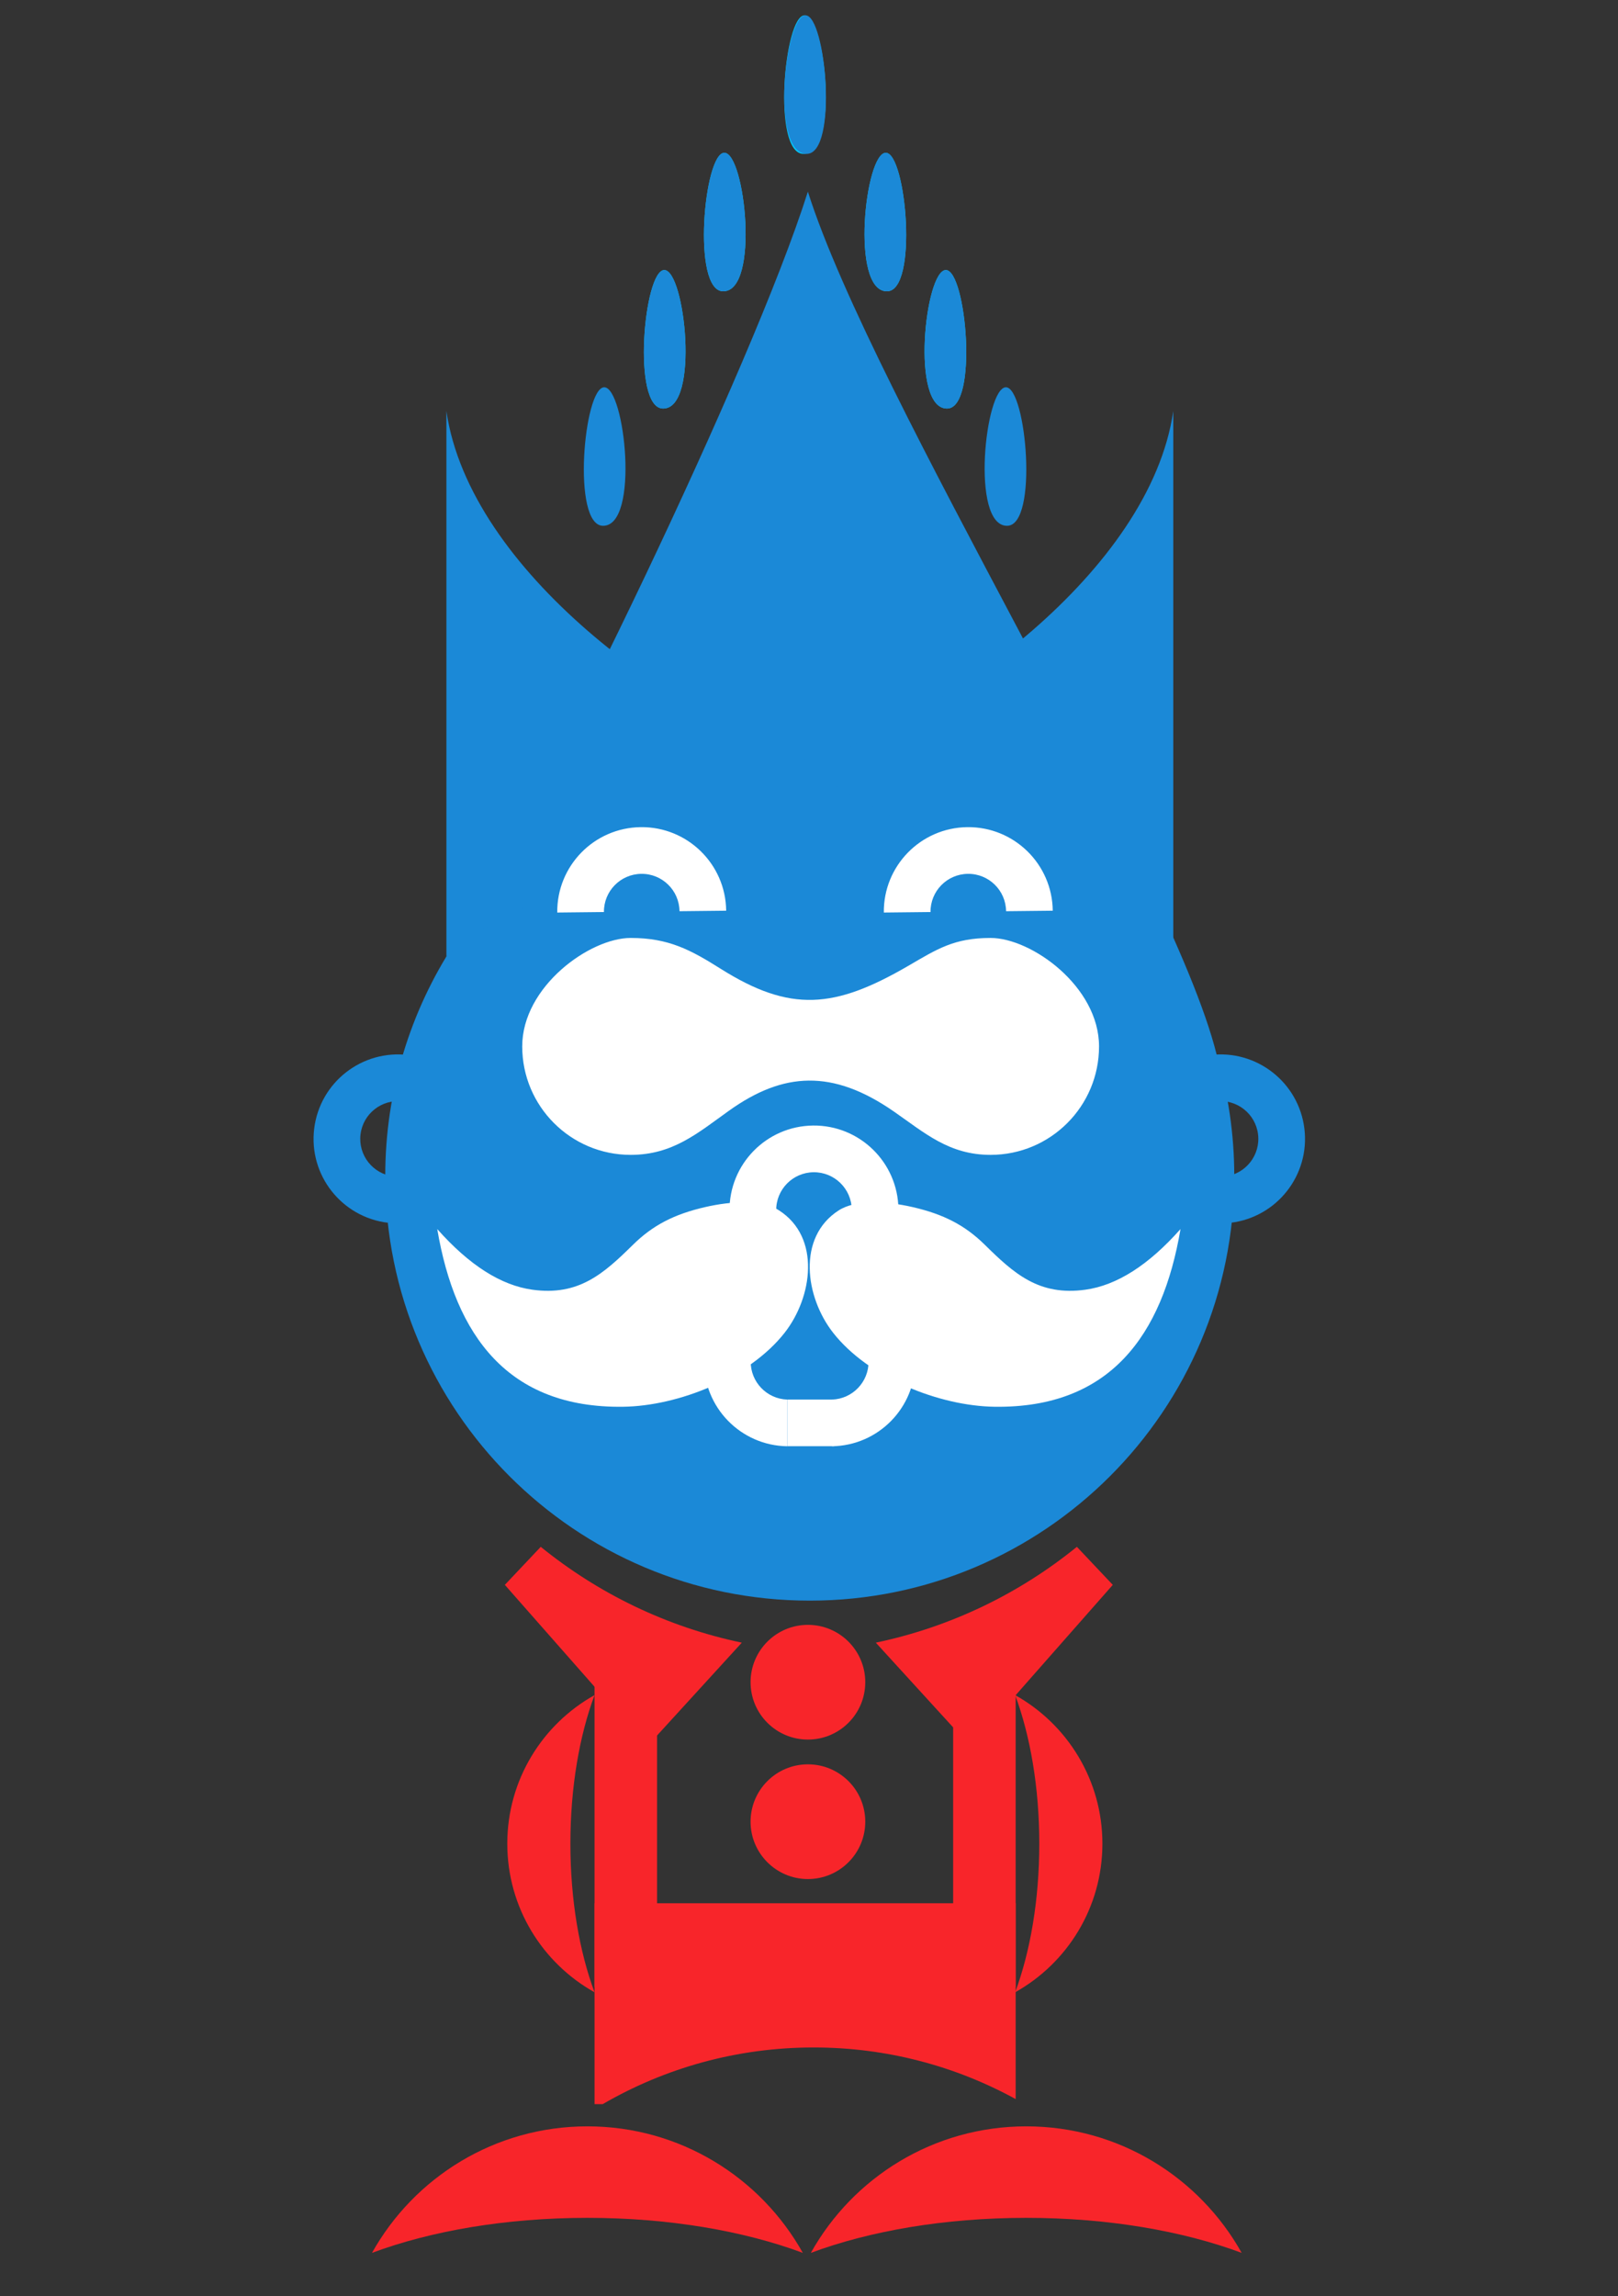<?xml version="1.0" encoding="UTF-8" standalone="no"?>
<!-- Created with Inkscape (http://www.inkscape.org/) -->

<svg
   xmlns:dc="http://purl.org/dc/elements/1.1/"
   xmlns:cc="http://creativecommons.org/ns#"
   xmlns:rdf="http://www.w3.org/1999/02/22-rdf-syntax-ns#"
   xmlns:svg="http://www.w3.org/2000/svg"
   xmlns="http://www.w3.org/2000/svg"
   xmlns:sodipodi="http://sodipodi.sourceforge.net/DTD/sodipodi-0.dtd"
   xmlns:inkscape="http://www.inkscape.org/namespaces/inkscape"
   width="524.409"
   height="744.094"
   id="svg3387"
   version="1.1"
   inkscape:version="0.48.3.1 r9886"
   sodipodi:docname="Nowy dokument 5">
  <rect width="100%" height="100%" fill="#333333" stroke="none"/>
  <defs
     id="defs3389" />
  <sodipodi:namedview
     id="base"
     pagecolor="#ffffff"
     bordercolor="#666666"
     borderopacity="1.0"
     inkscape:pageopacity="0.0"
     inkscape:pageshadow="2"
     inkscape:zoom="0.71"
     inkscape:cx="182.04225"
     inkscape:cy="370.83227"
     inkscape:document-units="px"
     inkscape:current-layer="layer1"
     showgrid="false"
     inkscape:window-width="1374"
     inkscape:window-height="850"
     inkscape:window-x="171"
     inkscape:window-y="78"
     inkscape:window-maximized="0" />
  <g
     inkscape:label="Layer 1"
     inkscape:groupmode="layer"
     id="layer1"
     transform="translate(0,-308.268)">
    <g
       id="g3573"
       transform="matrix(2.4,0,0,2.4,-359.233,-776.2)">
      <path
         inkscape:connector-curvature="0"
         id="path3220"
         d="m 229.971,720.149 8.443,0 0,-45.127 -8.443,0 0,45.127 z"
         style="fill:#f8252a;stroke:none" />
      <path
         inkscape:connector-curvature="0"
         id="path3222"
         d="m 278.398,720.149 8.443,0 0,-43.367 -8.443,0 0,43.367 z"
         style="fill:#f8252a;stroke:none" />
      <path
         inkscape:connector-curvature="0"
         id="path3224"
         d="m 229.972,708.846 56.87,0 0,26.441 c -8.096,-4.442 -17.394,-6.971 -27.281,-6.971 -10.383,0 -20.111,2.789 -28.485,7.652 l -1.104,0 0,-27.122 z"
         style="fill:#f8252a;stroke:none" />
      <path
         inkscape:connector-curvature="0"
         id="path3226"
         d="m 258.786,671.254 c 4.277,0 7.745,3.466 7.745,7.744 0,4.28 -3.467,7.746 -7.745,7.746 -4.277,0 -7.744,-3.466 -7.744,-7.746 0,-4.277 3.466,-7.744 7.744,-7.744 z"
         style="fill:#f8252a;stroke:none" />
      <path
         inkscape:connector-curvature="0"
         id="path3228"
         d="m 258.786,690.087 c 4.277,0 7.745,3.466 7.745,7.744 0,4.277 -3.467,7.746 -7.745,7.746 -4.277,0 -7.744,-3.469 -7.744,-7.746 0,-4.277 3.466,-7.744 7.744,-7.744 z"
         style="fill:#f8252a;stroke:none" />
      <path
         inkscape:connector-curvature="0"
         id="path3230"
         d="m 199.915,756.052 c 5.694,-10.193 16.586,-17.085 29.091,-17.085 12.505,0 23.398,6.893 29.091,17.085 -7.924,-2.954 -18.052,-4.729 -29.091,-4.729 -11.037,0 -21.166,1.775 -29.091,4.729 z"
         style="fill:#f8252a;stroke:none" />
      <path
         inkscape:connector-curvature="0"
         id="path3232"
         d="m 259.181,756.052 c 5.694,-10.193 16.586,-17.085 29.091,-17.085 12.504,0 23.398,6.893 29.09,17.085 -7.924,-2.954 -18.052,-4.729 -29.09,-4.729 -11.039,0 -21.166,1.775 -29.091,4.729 z"
         style="fill:#f8252a;stroke:none" />
      <path
         inkscape:connector-curvature="0"
         id="path3234"
         d="m 286.771,720.866 c 7.03,-3.928 11.784,-11.44 11.784,-20.064 0,-8.624 -4.754,-16.136 -11.784,-20.062 2.036,5.465 3.261,12.45 3.261,20.062 0,7.612 -1.225,14.599 -3.261,20.064 z"
         style="fill:#f8252a;stroke:none" />
      <path
         inkscape:connector-curvature="0"
         id="path3236"
         d="m 229.971,720.866 c -7.03,-3.928 -11.784,-11.44 -11.784,-20.064 0,-8.624 4.754,-16.136 11.784,-20.062 -2.038,5.465 -3.261,12.45 -3.261,20.062 0,7.612 1.224,14.599 3.261,20.064 z"
         style="fill:#f8252a;stroke:none" />
      <path
         inkscape:connector-curvature="0"
         id="path3238"
         d="m 222.707,660.72 -4.85,5.136 19.209,21.814 12.793,-14.011 c -10.139,-2.124 -19.395,-6.641 -27.151,-12.939 z"
         style="fill:#f8252a;stroke:none" />
      <path
         inkscape:connector-curvature="0"
         id="path3240"
         d="m 295.107,660.72 4.85,5.136 -19.209,21.814 -12.794,-14.011 c 10.14,-2.124 19.396,-6.641 27.152,-12.939 z"
         style="fill:#f8252a;stroke:none" />
      <g
         transform="matrix(1.25,0,0,1.25,-106.097,168.094)"
         id="g3242">
        <path
           inkscape:connector-curvature="0"
           id="path3244"
           d="m 291.902,247.716 c 7.108,22.447 39.235,73.465 44.159,93.204 l -0.004,-0.003 c 1.242,4.161 1.911,8.57 1.911,13.134 0,25.329 -20.533,45.862 -45.862,45.862 -25.33,0 -45.863,-20.533 -45.863,-45.862 0,-9.247 2.739,-17.852 7.445,-25.055 10.041,-16.644 32.127,-62.061 38.214,-81.28 z"
           style="fill:#1b89d7;stroke:none" />
        <path
           inkscape:connector-curvature="0"
           id="path3246"
           d="m 246.512,359.094 c -5.001,-0.614 -8.56,-5.166 -7.946,-10.168 0.613,-5.002 5.166,-8.56 10.168,-7.947 l -0.614,5.007 c -2.237,-0.274 -4.273,1.317 -4.548,3.554 -0.274,2.237 1.318,4.274 3.554,4.548 l -0.614,5.006 z"
           style="fill:#1b89d7;stroke:none" />
        <path
           inkscape:connector-curvature="0"
           id="path3248"
           d="m 337.596,359.094 c 5.002,-0.614 8.56,-5.166 7.947,-10.168 -0.613,-5.002 -5.166,-8.56 -10.168,-7.947 l 0.614,5.007 c 2.236,-0.274 4.273,1.317 4.547,3.554 0.275,2.237 -1.317,4.274 -3.553,4.548 l 0.613,5.006 z"
           style="fill:#1b89d7;stroke:none" />
        <path
           inkscape:connector-curvature="0"
           id="path3250"
           d="m 301.685,357.62 c -0.055,-5.039 -4.185,-9.08 -9.224,-9.026 -5.039,0.055 -9.08,4.185 -9.025,9.224 l 5.044,-0.055 c -0.025,-2.253 1.783,-4.1 4.036,-4.125 2.254,-0.024 4.102,1.783 4.126,4.037 l 5.043,-0.055 z"
           style="fill:#ffffff;stroke:none" />
        <path
           inkscape:connector-curvature="0"
           id="path3252"
           d="m 283.386,346.986 c 5.855,-4.182 11.173,-4.508 17.799,0.088 3.359,2.33 5.966,4.688 10.458,4.688 6.469,0 11.715,-5.246 11.715,-11.715 0,-6.469 -7.304,-11.716 -11.715,-11.716 -3.954,0 -5.781,1.203 -8.899,3.015 -7.958,4.625 -12.72,5.065 -20.27,0.31 -3.246,-2.044 -5.622,-3.325 -9.718,-3.325 -4.411,0 -11.715,5.247 -11.715,11.716 0,6.469 5.246,11.715 11.715,11.715 4.558,0 7.255,-2.365 10.63,-4.776 z"
           style="fill:#ffffff;stroke:none" />
        <path
           inkscape:connector-curvature="0"
           id="path3254"
           d="m 321.884,366.327 c 3.386,-0.469 6.812,-2.644 10.276,-6.551 -1.954,11.527 -7.658,19.359 -20.073,19.195 -6.018,-0.08 -13.658,-3.147 -17.456,-7.992 -3.022,-3.854 -3.925,-10.31 0.6,-13.219 1.824,-1.175 5.087,-1.031 8.024,-0.35 3.294,0.763 5.607,1.941 7.76,4.061 3.177,3.131 5.867,5.55 10.869,4.856 z"
           style="fill:#ffffff;stroke:none" />
        <path
           inkscape:connector-curvature="0"
           id="path3256"
           d="m 262.138,366.327 c -3.387,-0.469 -6.813,-2.644 -10.278,-6.551 1.955,11.527 7.659,19.359 20.074,19.195 6.018,-0.08 13.657,-3.147 17.455,-7.992 3.023,-3.854 3.926,-10.31 -0.599,-13.219 -1.824,-1.175 -5.088,-1.031 -8.025,-0.35 -3.292,0.763 -5.607,1.941 -7.758,4.061 -3.179,3.131 -5.868,5.55 -10.869,4.856 z"
           style="fill:#ffffff;stroke:none" />
        <path
           inkscape:connector-curvature="0"
           id="path3258"
           d="m 289.673,383.238 c -5.023,-0.074 -9.045,-4.196 -8.991,-9.222 l 5.044,0.055 c -0.024,2.223 1.736,4.051 3.947,4.123 l 0,5.044 z"
           style="fill:#ffffff;stroke:none" />
        <path
           inkscape:connector-curvature="0"
           id="path3260"
           d="m 294.511,383.238 c 5.023,-0.074 9.045,-4.196 8.991,-9.222 l -5.044,0.055 c 0.024,2.223 -1.736,4.051 -3.947,4.123 l 0,5.044 z"
           style="fill:#ffffff;stroke:none" />
        <path
           inkscape:connector-curvature="0"
           id="path3262"
           d="m 289.673,378.194 5.065,0 0,5.037 -5.065,0 0,-5.037 z"
           style="fill:#ffffff;stroke:none" />
        <path
           inkscape:connector-curvature="0"
           id="path3264"
           d="m 252.849,330.329 c 0,-19.635 0,-39.271 0,-58.908 2.53,17.328 24.766,33.107 39.652,38.05 -7.164,6.953 -32.49,13.906 -39.652,20.858 z"
           style="fill:#1b89d7;stroke:none" />
        <path
           inkscape:connector-curvature="0"
           id="path3266"
           d="m 283.075,325.388 c -0.054,-5.039 -4.184,-9.081 -9.223,-9.026 -5.039,0.055 -9.08,4.185 -9.026,9.223 l 5.044,-0.054 c -0.024,-2.253 1.784,-4.101 4.037,-4.125 2.254,-0.025 4.101,1.783 4.126,4.036 l 5.042,-0.054 z"
           style="fill:#ffffff;stroke:none" />
        <path
           inkscape:connector-curvature="0"
           id="path3268"
           d="m 331.379,330.329 c 0,-19.635 0,-39.271 0,-58.908 -2.53,17.328 -24.767,33.107 -39.652,38.05 7.163,6.953 32.489,13.906 39.652,20.858 z"
           style="fill:#1b89d7;stroke:none" />
        <path
           inkscape:connector-curvature="0"
           id="path3270"
           d="m 318.357,325.388 c -0.054,-5.039 -4.184,-9.081 -9.223,-9.026 -5.039,0.055 -9.08,4.185 -9.026,9.223 l 5.044,-0.054 c -0.024,-2.253 1.783,-4.101 4.037,-4.125 2.254,-0.025 4.101,1.783 4.126,4.036 l 5.042,-0.054 z"
           style="fill:#ffffff;stroke:none" />
        <path
           inkscape:connector-curvature="0"
           id="path3272"
           d="m 282.878,243.519 c 2.232,0 3.847,14.962 -0.123,14.962 -3.414,0 -2.083,-14.962 0.123,-14.962 z"
           style="fill:#00ccff;stroke:none" />
        <path
           inkscape:connector-curvature="0"
           id="path3274"
           d="m 291.548,228.672 c 2.232,0 3.847,14.962 -0.123,14.962 -3.414,0 -2.083,-14.962 0.123,-14.962 z"
           style="fill:#00ccff;stroke:none" />
        <path
           inkscape:connector-curvature="0"
           id="path3276"
           d="m 276.389,256.184 c 2.233,0 3.848,14.962 -0.122,14.962 -3.415,0 -2.084,-14.962 0.122,-14.962 z"
           style="fill:#00ccff;stroke:none" />
        <path
           inkscape:connector-curvature="0"
           id="path3278"
           d="m 269.901,268.849 c 2.232,0 3.847,14.962 -0.123,14.962 -3.414,0 -2.084,-14.962 0.123,-14.962 z"
           style="fill:#1b89d7;stroke:none" />
        <path
           inkscape:connector-curvature="0"
           id="path3280"
           d="m 282.878,243.519 c 2.232,0 3.847,14.962 -0.123,14.962 -3.414,0 -2.083,-14.962 0.123,-14.962 z"
           style="fill:#1b89d7;stroke:none" />
        <path
           inkscape:connector-curvature="0"
           id="path3282"
           d="m 276.389,256.184 c 2.233,0 3.848,14.962 -0.122,14.962 -3.415,0 -2.084,-14.962 0.122,-14.962 z"
           style="fill:#1b89d7;stroke:none" />
        <path
           inkscape:connector-curvature="0"
           id="path3284"
           d="m 300.319,243.519 c -2.232,0 -3.847,14.962 0.123,14.962 3.414,0 2.083,-14.962 -0.123,-14.962 z"
           style="fill:#00ccff;stroke:none" />
        <path
           inkscape:connector-curvature="0"
           id="path3286"
           d="m 291.649,228.672 c -2.232,0 -3.847,14.962 0.123,14.962 3.414,0 2.083,-14.962 -0.123,-14.962 z"
           style="fill:#1b89d7;stroke:none" />
        <path
           inkscape:connector-curvature="0"
           id="path3288"
           d="m 306.808,256.184 c -2.233,0 -3.848,14.962 0.122,14.962 3.415,0 2.084,-14.962 -0.122,-14.962 z"
           style="fill:#00ccff;stroke:none" />
        <path
           inkscape:connector-curvature="0"
           id="path3290"
           d="m 313.296,268.849 c -2.232,0 -3.847,14.962 0.123,14.962 3.414,0 2.083,-14.962 -0.123,-14.962 z"
           style="fill:#1b89d7;stroke:none" />
        <path
           inkscape:connector-curvature="0"
           id="path3292"
           d="m 300.319,243.519 c -2.232,0 -3.847,14.962 0.123,14.962 3.414,0 2.083,-14.962 -0.123,-14.962 z"
           style="fill:#1b89d7;stroke:none" />
        <path
           inkscape:connector-curvature="0"
           id="path3294"
           d="m 306.808,256.184 c -2.233,0 -3.848,14.962 0.122,14.962 3.415,0 2.084,-14.962 -0.122,-14.962 z"
           style="fill:#1b89d7;stroke:none" />
      </g>
    </g>
  </g>
</svg>
